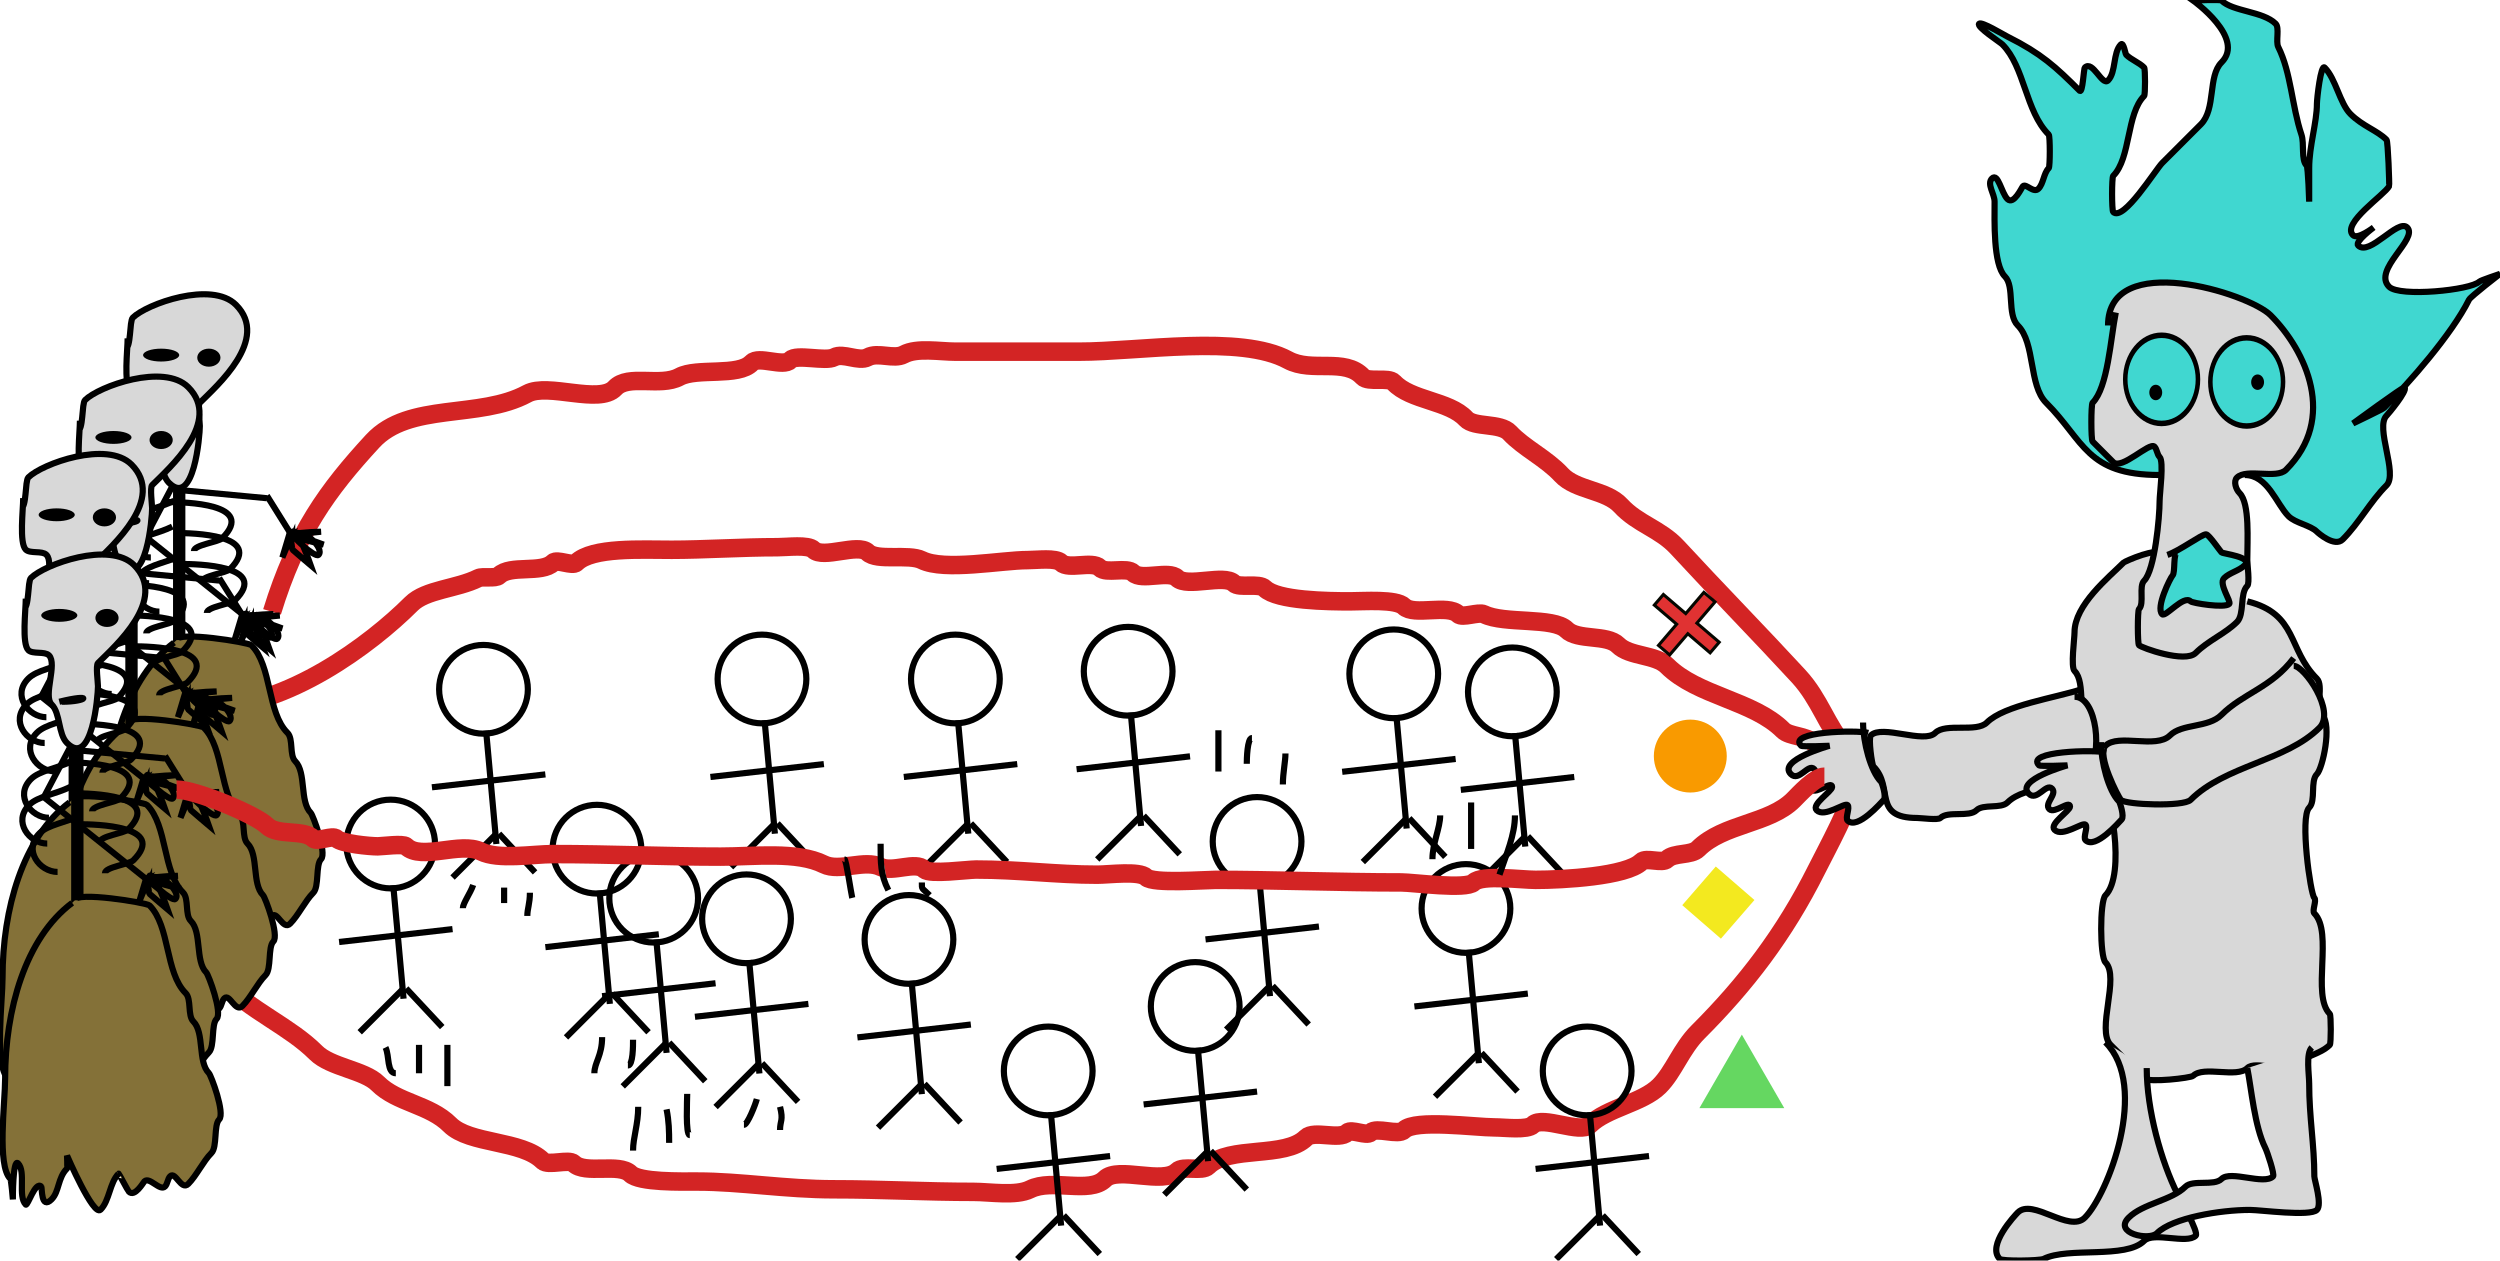 <?xml version="1.0" encoding="utf-8"?>
<svg viewBox="1.046 67.166 404.969 204.194" xmlns="http://www.w3.org/2000/svg" xmlns:bx="https://boxy-svg.com">
  <path d="M 350.877 144.11 C 339.006 144.11 338.668 138.584 332.498 132.414 C 329.644 129.56 330.757 122.737 327.903 119.883 C 326.118 118.098 327.438 113.57 325.815 111.947 C 323.897 110.029 324.144 102.864 324.144 99.833 C 324.144 98.572 322.834 96.965 323.726 96.074 C 324.711 95.089 325.248 98.431 326.232 99.415 C 327.244 100.427 328.547 97.518 328.738 97.327 C 329.235 96.83 330.456 98.533 331.245 97.744 C 332.08 96.909 332.08 95.238 332.916 94.403 C 333.142 94.177 333.142 89.199 332.916 88.972 C 329.133 85.19 329.035 77.991 325.397 74.353 C 325.046 74.001 321.152 71.496 321.637 71.011 C 322.037 70.611 325.507 72.737 326.232 73.099 C 331.71 75.838 334.03 77.973 337.928 81.871 C 338.42 82.363 338.572 78.303 338.764 78.112 C 340.03 76.846 341.569 81.155 342.523 80.201 C 343.846 78.878 343.289 75.675 344.612 74.353 C 345.026 73.938 345.344 75.92 345.447 76.023 C 346.282 76.859 347.535 77.276 348.371 78.112 C 348.562 78.303 348.562 82.516 348.371 82.707 C 345.489 85.589 346.219 92.795 343.358 95.656 C 343.115 95.899 343.115 101.26 343.358 101.504 C 344.989 103.135 350.237 94.625 351.295 93.567 C 353.488 91.374 355.264 89.598 357.561 87.302 C 360.021 84.841 358.669 79.509 360.902 77.277 C 364.835 73.344 356.307 67.251 356.307 67.251 C 356.307 67.251 360.711 67.06 360.902 67.251 C 362.689 69.038 367.649 68.985 369.674 71.011 C 370.333 71.67 369.661 73.908 370.092 74.77 C 372.182 78.951 372.29 84.289 373.851 88.972 C 374.353 90.479 373.761 93.06 374.687 93.985 C 374.941 94.24 375.104 99.833 375.104 99.833 C 375.104 99.833 375.104 94.855 375.104 94.403 C 375.104 90.82 376.358 86.964 376.358 83.96 C 376.358 83.165 376.99 77.491 377.611 78.112 C 379.424 79.925 380.066 83.909 381.788 85.631 C 383.759 87.602 386.116 88.289 387.636 89.808 C 387.871 90.043 388.125 97.184 388.053 97.327 C 387.373 98.687 380.299 103.357 382.206 105.263 C 382.956 106.013 385.547 104.01 385.547 104.01 C 385.547 104.01 382.434 106.327 383.041 106.934 C 384.855 108.748 389.497 102.53 390.977 104.01 C 392.837 105.869 385.309 110.872 388.053 113.617 C 389.753 115.317 401.277 114.178 402.673 112.782 C 402.865 112.591 406.015 111.529 406.015 111.529 C 406.015 111.529 401.248 115.215 401.003 115.706 C 398.176 121.358 391.333 129.135 387.218 133.25 C 387.016 133.452 382.206 135.756 382.206 135.756 C 382.206 135.756 390.403 129.752 390.56 129.908 C 391.098 130.447 387.847 134.292 387.636 134.503 C 385.756 136.383 389.515 143.901 387.636 145.781 C 384.99 148.427 383.18 151.908 380.535 154.553 C 379.23 155.857 376.584 153.526 376.358 153.3 C 375.309 152.252 372.866 151.896 371.763 150.794 C 369.788 148.819 368.415 144.11 364.662 144.11" style="stroke: rgb(0, 0, 0); fill: rgb(64, 215, 208);"/>
  <path d="M 365.079 164.578 C 373.3 166.633 371.565 172.317 376.358 177.109 C 377.471 178.223 376.079 181.844 377.193 182.957 C 378.845 184.609 377.28 191.642 376.358 192.565 C 375.244 193.679 376.218 196.881 375.104 197.995 C 373.578 199.521 375.296 211.971 375.94 212.615 C 376.358 213.033 375.522 214.703 375.94 215.121 C 379.035 218.216 375.438 228.404 378.446 231.412 C 378.655 231.621 378.655 236.216 378.446 236.424 C 376.868 238.002 374.043 238.321 372.598 239.766 C 371.275 241.089 366.402 238.861 365.079 240.184 C 363.409 241.855 357.978 239.766 356.307 241.437 C 355.959 241.785 349.092 242.575 348.371 241.855 C 346.561 240.045 344.751 238.234 342.941 236.424 C 340.574 234.057 344.472 225.425 342.105 223.058 C 341.197 222.149 341.165 213.137 342.105 212.197 C 345.398 208.904 343.07 195.2 340.852 192.982 C 339.877 192.008 340.574 189.362 339.599 188.388 C 339.112 187.9 340.086 185.951 339.599 185.464 C 337.374 183.239 339.005 177.769 337.093 175.856 C 336.457 175.221 337.093 170.589 337.093 169.591 C 337.093 165.148 342.669 160.673 345.029 158.312 C 345.275 158.066 350.877 155.633 350.877 157.059" style="stroke: rgb(0, 0, 0); fill: rgb(216, 216, 216);"/>
  <path d="M 343.776 117.794 C 342.933 122.008 342.497 129.934 340.017 132.414 C 339.756 132.675 339.756 138.419 340.017 138.68 C 341.131 139.794 342.245 140.908 343.358 142.022 C 344.706 143.37 349.237 138.71 350.042 139.515 C 350.459 139.933 350.459 140.769 350.877 141.186 C 351.597 141.907 350.877 147.156 350.877 148.287 C 350.877 150.976 350.091 159.517 348.371 161.236 C 347.466 162.141 348.441 164.926 347.535 165.831 C 347.292 166.075 347.292 171.436 347.535 171.679 C 347.971 172.114 355.014 174.644 356.725 172.932 C 358.712 170.945 361.544 169.785 363.409 167.92 C 364.662 166.667 363.826 163.325 365.079 162.072 C 365.503 161.648 365.079 158.56 365.079 157.895 C 365.079 154.734 365.516 148.724 363.826 147.034 C 363.227 146.435 362.81 145.127 363.409 144.528 C 364.94 142.996 369.813 144.806 371.345 143.275 C 379.684 134.936 374.611 123.985 368.839 118.212 C 365.286 114.66 342.523 107.555 342.523 119.883" style="stroke: rgb(0, 0, 0); fill: rgb(216, 216, 216);"/>
  <circle style="fill: rgb(64, 215, 208); stroke: rgb(0, 0, 0);" cx="349.207" cy="127.819" r="7.98" transform="matrix(0.738, 0, 0, 0.895, 93.484, 14.217)"/>
  <path d="M 352.13 157.059 C 354.084 156.408 357.674 153.718 358.396 153.718 C 358.835 153.718 360.654 156.393 360.902 156.642 C 361.146 156.885 366.024 157.367 364.662 158.73 C 363.757 159.635 362.225 159.914 361.32 160.819 C 360.385 161.754 362.539 164.612 362.155 164.996 C 361.424 165.727 356.168 164.857 355.89 164.578 C 354.792 163.48 351.828 167.2 351.295 166.667 C 350.199 165.571 352.635 160.732 352.966 160.401 C 353.458 159.909 352.999 156.642 353.801 156.642" style="stroke: rgb(0, 0, 0); fill: rgb(64, 215, 208);"/>
  <circle style="fill: rgb(64, 215, 208); stroke: rgb(0, 0, 0);" cx="349.207" cy="127.819" r="7.98" transform="matrix(0.738, 0, 0, 0.895, 107.268, 14.635)"/>
  <ellipse style="" cx="350.251" cy="130.744" rx="1.044" ry="1.253"/>
  <ellipse style="" cx="350.251" cy="130.744" rx="1.044" ry="1.253" transform="matrix(1, 0, 0, 1, 16.499, -1.671)"/>
  <path d="M 338.346 178.78 C 334.016 180.224 325.722 181.379 322.891 184.211 C 321.22 185.881 316.207 184.211 314.536 185.881 C 312.726 187.691 305.904 184.489 304.094 186.299 C 303.666 186.727 304.285 191.085 304.511 191.312 C 307.911 194.712 304.263 199.666 311.612 199.666 C 312.211 199.666 314.991 200.047 315.372 199.666 C 316.555 198.482 320.036 199.596 321.22 198.413 C 322.264 197.368 325.188 198.204 326.232 197.16 C 329.174 194.218 336.317 195.012 339.181 192.147 C 341.741 189.587 340.748 180.033 337.093 180.033" style="stroke: rgb(0, 0, 0); fill: rgb(216, 216, 216);"/>
  <path d="M 372.598 173.768 C 369.022 178.536 364.385 179.474 360.902 182.957 C 358.748 185.112 354.51 184.337 352.548 186.299 C 350.321 188.526 344.138 185.937 342.105 187.97 C 340.645 189.43 344.225 196.355 344.612 196.742 C 345.422 197.552 354.769 197.863 355.89 196.742 C 361.47 191.162 371.37 190.451 376.775 185.046 C 379.443 182.378 374.297 175.021 372.598 175.021" style="stroke: rgb(0, 0, 0); fill: rgb(216, 216, 216);"/>
  <path d="M 342.105 236.007 C 349.29 243.191 342.484 260.691 338.764 264.411 C 336.224 266.95 330.295 261.184 327.903 263.576 C 327.468 264.011 322.824 268.939 324.979 271.094 C 325.387 271.502 331.485 271.392 332.08 271.094 C 336.077 269.096 345.395 271.147 348.371 268.17 C 349.901 266.64 355.304 268.757 356.725 267.335 C 357.265 266.795 354.158 261.365 353.801 260.652 C 351.118 255.285 348.789 246.933 348.789 240.184" style="stroke: rgb(0, 0, 0); fill: rgb(216, 216, 216);"/>
  <path d="M 365.079 240.184 C 365.746 243.518 366.251 249.628 368.003 253.133 C 368.331 253.789 369.534 257.45 369.256 257.728 C 367.794 259.19 362.364 256.683 360.902 258.145 C 359.719 259.329 356.238 258.215 355.054 259.398 C 352.818 261.634 348.172 262.104 345.865 264.411 C 343.341 266.935 349.181 268.196 350.459 266.917 C 352.939 264.438 360.727 263.158 365.497 263.158 C 367.228 263.158 375.256 264.26 376.358 263.158 C 377.242 262.273 375.94 258.293 375.94 257.728 C 375.94 252.56 375.104 248.186 375.104 242.69 C 375.104 241.268 374.544 237.82 375.522 236.842" style="stroke: rgb(0, 0, 0); fill: rgb(216, 216, 216);"/>
  <path d="M 27.987 210.944 C 32.268 216.296 32.427 221.65 36.759 225.982 C 41.79 231.013 48 233.464 52.214 237.678 C 54.609 240.073 60.045 240.496 62.239 242.69 C 65.387 245.838 70.624 246.062 73.935 249.373 C 77.121 252.559 85.582 251.831 88.972 255.221 C 89.818 256.066 93.211 254.866 93.985 255.639 C 95.795 257.449 101.365 255.5 103.175 257.31 C 104.581 258.717 111.381 258.563 114.035 258.563 C 120.976 258.563 128.303 259.816 136.174 259.816 C 143.843 259.816 151.021 260.234 158.73 260.234 C 161.411 260.234 165.636 260.958 167.92 259.816 C 171.507 258.023 177.558 260.621 180.033 258.145 C 182.132 256.047 189.477 259.144 191.729 256.892 C 192.704 255.918 195.767 257.031 196.742 256.057 C 200.153 252.646 209.204 254.873 212.615 251.462 C 213.868 250.209 218.045 251.88 219.298 250.627 C 219.925 250 222.431 251.253 223.058 250.627 C 224.032 249.652 227.513 251.184 228.488 250.209 C 230.25 248.447 240.081 249.791 243.108 249.791 C 244.803 249.791 248.459 250.287 249.373 249.373 C 250.905 247.842 257.031 250.905 258.563 249.373 C 261.271 246.666 267.098 245.851 269.841 243.108 C 272.188 240.761 273.366 237.077 276.107 234.336 C 283.803 226.64 290.054 218.555 295.322 208.02 C 296.947 204.769 301.17 197.093 301.17 194.653 C 301.17 195.097 299.402 193.721 299.081 193.4 C 297.527 191.846 296.559 189.207 294.904 187.552 C 293.681 186.329 290.911 186.484 289.891 185.464 C 285.053 180.625 275.987 179.914 271.094 175.021 C 269.215 173.141 265.038 173.559 263.158 171.679 C 261.348 169.869 256.614 170.983 254.804 169.173 C 252.718 167.087 244.677 168.287 241.437 166.667 C 240.556 166.226 237.929 167.336 237.26 166.667 C 235.605 165.012 230.042 166.968 228.488 165.414 C 227.24 164.165 221.977 164.578 219.716 164.578 C 216.273 164.578 207.932 164.491 205.931 162.49 C 204.993 161.551 201.769 162.504 200.919 161.654 C 199.384 160.119 193.316 162.405 191.729 160.819 C 190.407 159.496 185.951 161.306 184.628 159.983 C 183.584 158.939 180.242 160.192 179.198 159.148 C 178.014 157.964 174.116 159.496 172.932 158.312 C 172.103 157.483 169.064 157.895 167.502 157.895 C 163.35 157.895 154.009 159.711 150.376 157.895 C 148.245 156.829 143.078 158.115 141.604 156.642 C 140.072 155.11 134.364 157.755 132.832 156.224 C 131.96 155.352 128.612 155.806 126.984 155.806 C 121.258 155.806 114.953 156.224 109.858 156.224 C 105.024 156.224 96.946 155.769 94.403 158.312 C 93.776 158.939 91.27 157.686 90.643 158.312 C 88.833 160.123 83.681 158.591 81.871 160.401 C 81.337 160.935 79.201 160.483 78.53 160.819 C 75.059 162.554 70.016 162.649 67.669 164.996 C 61.064 171.601 47.474 181.704 35.088 181.704" style="fill: rgb(216, 216, 216); fill-opacity: 0; stroke: rgb(211, 36, 36); stroke-width: 3px;"/>
  <path d="M 45.113 166.28 C 49.044 153.484 54.127 146.529 61.404 138.635 C 67.318 132.218 78.695 135.147 86.466 130.931 C 89.791 129.127 98.171 132.734 100.668 130.025 C 102.787 127.726 108.023 129.887 111.111 128.212 C 113.931 126.682 120.705 128.227 122.807 125.946 C 123.921 124.738 127.959 126.701 129.073 125.493 C 130.027 124.457 134.78 125.796 136.174 125.04 C 137.622 124.254 140.156 125.825 141.604 125.04 C 143.274 124.134 145.829 125.467 147.452 124.587 C 149.559 123.444 153.328 124.133 155.806 124.133 C 162.49 124.133 169.173 124.133 175.856 124.133 C 185.61 124.133 201.962 121.301 209.691 125.493 C 213.56 127.592 218.894 125.054 221.805 128.212 C 222.687 129.17 225.979 128.209 226.817 129.118 C 229.551 132.084 235.787 132.052 238.513 135.01 C 239.882 136.495 244.067 135.597 245.614 137.276 C 247.851 139.703 251.531 141.43 253.968 144.074 C 256.335 146.642 261.209 146.491 263.576 149.059 C 266.366 152.086 269.96 152.812 272.765 155.857 C 278.978 162.598 286.022 169.786 292.398 176.703 C 295.888 180.491 296.958 184.823 299.916 188.033 C 300.729 188.914 301.28 192.565 302.84 192.565" style="fill: rgb(216, 216, 216); fill-opacity: 0; stroke: rgb(211, 36, 36); stroke-width: 3px;"/>
  <path d="M 303.676 185.881 C 301.752 185.4 290.502 185.657 292.815 187.97 C 293.007 188.161 297.41 187.97 297.41 187.97 C 297.41 187.97 288.917 190.337 291.145 192.565 C 292.45 193.87 293.963 190.788 294.904 191.729 C 295.826 192.652 293.564 194.149 294.486 195.071 C 295.28 195.865 297.828 193.531 297.828 194.653 C 297.828 195.355 294.386 197.477 295.322 198.413 C 296.592 199.683 299.865 197.108 300.334 197.577 C 300.752 197.995 299.916 199.666 300.334 200.084 C 301.919 201.668 305.799 197.125 306.182 196.742 C 306.663 196.261 305.903 193.957 305.764 193.818 C 304.051 192.105 302.84 187.386 302.84 184.211" style="stroke: rgb(0, 0, 0); fill: rgb(216, 216, 216);"/>
  <path d="M 342.213 189.056 C 340.289 188.575 329.039 188.831 331.352 191.144 C 331.544 191.336 335.947 191.144 335.947 191.144 C 335.947 191.144 327.454 193.511 329.682 195.739 C 330.987 197.044 332.5 193.962 333.441 194.904 C 334.363 195.826 332.101 197.323 333.023 198.245 C 333.817 199.039 336.365 196.705 336.365 197.828 C 336.365 198.529 332.923 200.652 333.859 201.587 C 335.129 202.857 338.402 200.282 338.871 200.752 C 339.289 201.169 338.454 202.84 338.871 203.258 C 340.456 204.843 344.336 200.299 344.719 199.916 C 345.2 199.435 344.44 197.131 344.301 196.992 C 342.588 195.279 341.377 190.561 341.377 187.385" style="stroke: rgb(0, 0, 0); fill: rgb(216, 216, 216);"/>
  <g>
    <line style="stroke: rgb(0, 0, 0); stroke-width: 2px; stroke-miterlimit: 9; stroke-linecap: round; fill-opacity: 0;" x1="30.075" y1="145.781" x2="30.075" y2="179.616"/>
    <path d="M 21.721 121.972 C 21.721 123.868 21.056 129.243 22.139 130.326 C 22.835 131.022 24.784 130.465 25.48 131.161 C 26.873 132.554 24.506 137.705 25.898 139.098 C 27.36 140.56 26.942 143.901 28.404 145.363 C 32.471 149.43 33.417 137.688 33.417 136.174 C 33.417 135.575 33.036 132.795 33.417 132.414 C 36.16 129.671 44.83 122.106 39.265 116.541 C 35.322 112.598 24.768 116.418 22.556 118.63 C 21.985 119.202 22.318 123.642 21.303 123.642" style="stroke: rgb(0, 0, 0); fill: rgb(216, 216, 216);"/>
    <ellipse style="" cx="27.151" cy="124.687" rx="2.924" ry="1.044"/>
    <ellipse style="" cx="34.879" cy="125.104" rx="1.88" ry="1.462"/>
    <path d="M 27.151 138.68 C 32.743 137.282 31.783 138.68 27.569 138.68" style="stroke: rgb(0, 0, 0); fill: rgb(216, 216, 216);"/>
    <path d="M 29.24 148.287 C 26.816 149.499 23.96 149.807 22.556 151.211 C 19.849 153.919 22.57 157.477 25.48 157.477" style="stroke: rgb(0, 0, 0); fill: rgb(216, 216, 216); fill-opacity: 0;"/>
    <path d="M 28.28 148.496 C 30.88 148.496 42.675 148.722 37.052 154.344 C 36.389 155.008 32.457 155.405 32.457 156.433" style="stroke: rgb(0, 0, 0); fill: rgb(216, 216, 216); fill-opacity: 0;"/>
    <path d="M 29.534 153.509 C 32.134 153.509 43.928 153.735 38.306 159.357 C 37.642 160.021 33.711 160.418 33.711 161.446" style="stroke: rgb(0, 0, 0); fill: rgb(216, 216, 216); fill-opacity: 0;"/>
    <path d="M 28.961 152.464 C 26.538 153.676 23.682 153.984 22.278 155.388 C 19.571 158.095 22.292 161.654 25.202 161.654" style="stroke: rgb(0, 0, 0); fill: rgb(216, 216, 216); fill-opacity: 0;"/>
    <path d="M 30.369 158.521 C 32.969 158.521 44.763 158.747 39.141 164.369 C 38.477 165.033 34.546 165.43 34.546 166.458" style="stroke: rgb(0, 0, 0); fill: rgb(216, 216, 216); fill-opacity: 0;"/>
    <path d="M 30.632 157.059 C 28.209 158.271 25.353 158.579 23.949 159.983 C 21.242 162.69 23.963 166.249 26.873 166.249" style="stroke: rgb(0, 0, 0); fill: rgb(216, 216, 216); fill-opacity: 0;"/>
    <path d="M 29.24 171.261 C 21.631 176.968 18.379 188.615 18.379 199.666 C 18.379 203.604 17.024 213.766 19.215 215.957 C 19.371 216.113 19.632 219.298 19.632 219.298 C 19.632 219.298 19.603 212.586 20.468 213.45 C 21.791 214.773 20.398 218.811 21.721 220.134 C 22.023 220.435 23.279 216.261 24.227 217.21 C 24.383 217.366 24.156 221.041 25.898 219.298 C 27.173 218.023 26.876 215.814 28.404 214.286 C 28.489 214.201 28.404 212.197 28.404 212.197 C 28.404 212.197 32.675 222.129 33.835 220.969 C 35.297 219.507 35.297 216.583 36.759 215.121 C 36.8 215.079 38.238 217.854 38.429 218.045 C 39.376 218.991 40.762 216.548 40.936 216.374 C 41.748 215.562 43.465 218.022 44.277 217.21 C 44.695 216.792 44.695 215.957 45.113 215.539 C 45.969 214.683 46.901 217.928 48.037 216.792 C 49.382 215.446 50.465 213.11 51.796 211.779 C 52.77 210.806 52.152 207.246 53.049 206.349 C 54.036 205.363 51.742 199.194 51.378 198.83 C 49.568 197.02 50.682 192.286 48.872 190.476 C 47.898 189.502 48.594 186.856 47.619 185.881 C 44.277 182.54 45.113 175.021 41.771 171.679 C 41.306 171.214 29.657 169.348 29.657 170.844" style="stroke: rgb(0, 0, 0); fill: rgb(132, 113, 56);"/>
    <line style="stroke: rgb(0, 0, 0);" x1="30.911" y1="146.617" x2="44.277" y2="147.87"/>
    <line style="stroke: rgb(0, 0, 0); fill-opacity: 0;" x1="44.277" y1="147.452" x2="48.454" y2="154.135"/>
    <path d="M 48.454 153.718 C 49.946 153.345 53.049 153.3 53.049 153.3 C 53.049 153.3 48.872 153.718 48.872 153.718 C 48.872 153.718 53.467 155.388 53.467 155.388 C 53.467 155.388 48.315 154.275 48.872 153.718 C 49.997 152.593 53.718 155.973 52.632 157.059 C 52.13 157.561 47.874 153.88 48.454 153.3 C 49.21 152.544 51.378 158.73 51.378 158.73 C 51.378 158.73 48.681 156.45 48.454 156.224 C 48.316 156.085 48.037 153.3 48.037 153.3 C 48.037 153.3 46.784 157.477 46.784 157.477 C 46.784 157.477 48.858 152.464 48.872 152.464" style="stroke: rgb(0, 0, 0); fill: rgb(216, 216, 216); fill-opacity: 0;"/>
    <line style="stroke: rgb(0, 0, 0);" x1="28.822" y1="146.199" x2="24.645" y2="154.135"/>
    <line style="stroke: rgb(0, 0, 0);" x1="24.645" y1="154.135" x2="43.442" y2="169.173"/>
    <path d="M 41.771 167.293 C 43.263 166.92 46.366 166.876 46.366 166.876 C 46.366 166.876 42.189 167.293 42.189 167.293 C 42.189 167.293 46.784 168.964 46.784 168.964 C 46.784 168.964 41.632 167.85 42.189 167.293 C 43.313 166.169 47.034 169.549 45.948 170.635 C 45.447 171.136 41.191 167.456 41.771 166.876 C 42.527 166.12 44.695 172.306 44.695 172.306 C 44.695 172.306 41.997 170.026 41.771 169.8 C 41.632 169.661 41.353 166.876 41.353 166.876 C 41.353 166.876 40.1 171.053 40.1 171.053 C 40.1 171.053 42.174 166.04 42.189 166.04" style="stroke: rgb(0, 0, 0); fill: rgb(216, 216, 216); fill-opacity: 0;"/>
  </g>
  <g transform="matrix(1, 0, 0, 1, -7.729, 13.339)">
    <line style="stroke: rgb(0, 0, 0); stroke-width: 2px; stroke-miterlimit: 9; stroke-linecap: round; fill-opacity: 0;" x1="30.075" y1="145.781" x2="30.075" y2="179.616"/>
    <path d="M 21.721 121.972 C 21.721 123.868 21.056 129.243 22.139 130.326 C 22.835 131.022 24.784 130.465 25.48 131.161 C 26.873 132.554 24.506 137.705 25.898 139.098 C 27.36 140.56 26.942 143.901 28.404 145.363 C 32.471 149.43 33.417 137.688 33.417 136.174 C 33.417 135.575 33.036 132.795 33.417 132.414 C 36.16 129.671 44.83 122.106 39.265 116.541 C 35.322 112.598 24.768 116.418 22.556 118.63 C 21.985 119.202 22.318 123.642 21.303 123.642" style="stroke: rgb(0, 0, 0); fill: rgb(216, 216, 216);"/>
    <ellipse style="" cx="27.151" cy="124.687" rx="2.924" ry="1.044"/>
    <ellipse style="" cx="34.879" cy="125.104" rx="1.88" ry="1.462"/>
    <path d="M 27.151 138.68 C 32.743 137.282 31.783 138.68 27.569 138.68" style="stroke: rgb(0, 0, 0); fill: rgb(216, 216, 216);"/>
    <path d="M 29.24 148.287 C 26.816 149.499 23.96 149.807 22.556 151.211 C 19.849 153.919 22.57 157.477 25.48 157.477" style="stroke: rgb(0, 0, 0); fill: rgb(216, 216, 216); fill-opacity: 0;"/>
    <path d="M 28.28 148.496 C 30.88 148.496 42.675 148.722 37.052 154.344 C 36.389 155.008 32.457 155.405 32.457 156.433" style="stroke: rgb(0, 0, 0); fill: rgb(216, 216, 216); fill-opacity: 0;"/>
    <path d="M 29.534 153.509 C 32.134 153.509 43.928 153.735 38.306 159.357 C 37.642 160.021 33.711 160.418 33.711 161.446" style="stroke: rgb(0, 0, 0); fill: rgb(216, 216, 216); fill-opacity: 0;"/>
    <path d="M 28.961 152.464 C 26.538 153.676 23.682 153.984 22.278 155.388 C 19.571 158.095 22.292 161.654 25.202 161.654" style="stroke: rgb(0, 0, 0); fill: rgb(216, 216, 216); fill-opacity: 0;"/>
    <path d="M 30.369 158.521 C 32.969 158.521 44.763 158.747 39.141 164.369 C 38.477 165.033 34.546 165.43 34.546 166.458" style="stroke: rgb(0, 0, 0); fill: rgb(216, 216, 216); fill-opacity: 0;"/>
    <path d="M 30.632 157.059 C 28.209 158.271 25.353 158.579 23.949 159.983 C 21.242 162.69 23.963 166.249 26.873 166.249" style="stroke: rgb(0, 0, 0); fill: rgb(216, 216, 216); fill-opacity: 0;"/>
    <path d="M 29.24 171.261 C 21.631 176.968 18.379 188.615 18.379 199.666 C 18.379 203.604 17.024 213.766 19.215 215.957 C 19.371 216.113 19.632 219.298 19.632 219.298 C 19.632 219.298 19.603 212.586 20.468 213.45 C 21.791 214.773 20.398 218.811 21.721 220.134 C 22.023 220.435 23.279 216.261 24.227 217.21 C 24.383 217.366 24.156 221.041 25.898 219.298 C 27.173 218.023 26.876 215.814 28.404 214.286 C 28.489 214.201 28.404 212.197 28.404 212.197 C 28.404 212.197 32.675 222.129 33.835 220.969 C 35.297 219.507 35.297 216.583 36.759 215.121 C 36.8 215.079 38.238 217.854 38.429 218.045 C 39.376 218.991 40.762 216.548 40.936 216.374 C 41.748 215.562 43.465 218.022 44.277 217.21 C 44.695 216.792 44.695 215.957 45.113 215.539 C 45.969 214.683 46.901 217.928 48.037 216.792 C 49.382 215.446 50.465 213.11 51.796 211.779 C 52.77 210.806 52.152 207.246 53.049 206.349 C 54.036 205.363 51.742 199.194 51.378 198.83 C 49.568 197.02 50.682 192.286 48.872 190.476 C 47.898 189.502 48.594 186.856 47.619 185.881 C 44.277 182.54 45.113 175.021 41.771 171.679 C 41.306 171.214 29.657 169.348 29.657 170.844" style="stroke: rgb(0, 0, 0); fill: rgb(132, 113, 56);"/>
    <line style="stroke: rgb(0, 0, 0);" x1="30.911" y1="146.617" x2="44.277" y2="147.87"/>
    <line style="stroke: rgb(0, 0, 0); fill-opacity: 0;" x1="44.277" y1="147.452" x2="48.454" y2="154.135"/>
    <path d="M 48.454 153.718 C 49.946 153.345 53.049 153.3 53.049 153.3 C 53.049 153.3 48.872 153.718 48.872 153.718 C 48.872 153.718 53.467 155.388 53.467 155.388 C 53.467 155.388 48.315 154.275 48.872 153.718 C 49.997 152.593 53.718 155.973 52.632 157.059 C 52.13 157.561 47.874 153.88 48.454 153.3 C 49.21 152.544 51.378 158.73 51.378 158.73 C 51.378 158.73 48.681 156.45 48.454 156.224 C 48.316 156.085 48.037 153.3 48.037 153.3 C 48.037 153.3 46.784 157.477 46.784 157.477 C 46.784 157.477 48.858 152.464 48.872 152.464" style="stroke: rgb(0, 0, 0); fill: rgb(216, 216, 216); fill-opacity: 0;"/>
    <line style="stroke: rgb(0, 0, 0);" x1="28.822" y1="146.199" x2="24.645" y2="154.135"/>
    <line style="stroke: rgb(0, 0, 0);" x1="24.645" y1="154.135" x2="43.442" y2="169.173"/>
    <path d="M 41.771 167.293 C 43.263 166.92 46.366 166.876 46.366 166.876 C 46.366 166.876 42.189 167.293 42.189 167.293 C 42.189 167.293 46.784 168.964 46.784 168.964 C 46.784 168.964 41.632 167.85 42.189 167.293 C 43.313 166.169 47.034 169.549 45.948 170.635 C 45.447 171.136 41.191 167.456 41.771 166.876 C 42.527 166.12 44.695 172.306 44.695 172.306 C 44.695 172.306 41.997 170.026 41.771 169.8 C 41.632 169.661 41.353 166.876 41.353 166.876 C 41.353 166.876 40.1 171.053 40.1 171.053 C 40.1 171.053 42.174 166.04 42.189 166.04" style="stroke: rgb(0, 0, 0); fill: rgb(216, 216, 216); fill-opacity: 0;"/>
  </g>
  <g transform="matrix(1, 0, 0, 1, -16.919, 25.87)">
    <line style="stroke: rgb(0, 0, 0); stroke-width: 2px; stroke-miterlimit: 9; stroke-linecap: round; fill-opacity: 0;" x1="30.075" y1="145.781" x2="30.075" y2="179.616"/>
    <path d="M 21.721 121.972 C 21.721 123.868 21.056 129.243 22.139 130.326 C 22.835 131.022 24.784 130.465 25.48 131.161 C 26.873 132.554 24.506 137.705 25.898 139.098 C 27.36 140.56 26.942 143.901 28.404 145.363 C 32.471 149.43 33.417 137.688 33.417 136.174 C 33.417 135.575 33.036 132.795 33.417 132.414 C 36.16 129.671 44.83 122.106 39.265 116.541 C 35.322 112.598 24.768 116.418 22.556 118.63 C 21.985 119.202 22.318 123.642 21.303 123.642" style="stroke: rgb(0, 0, 0); fill: rgb(216, 216, 216);"/>
    <ellipse style="" cx="27.151" cy="124.687" rx="2.924" ry="1.044"/>
    <ellipse style="" cx="34.879" cy="125.104" rx="1.88" ry="1.462"/>
    <path d="M 27.151 138.68 C 32.743 137.282 31.783 138.68 27.569 138.68" style="stroke: rgb(0, 0, 0); fill: rgb(216, 216, 216);"/>
    <path d="M 29.24 148.287 C 26.816 149.499 23.96 149.807 22.556 151.211 C 19.849 153.919 22.57 157.477 25.48 157.477" style="stroke: rgb(0, 0, 0); fill: rgb(216, 216, 216); fill-opacity: 0;"/>
    <path d="M 28.28 148.496 C 30.88 148.496 42.675 148.722 37.052 154.344 C 36.389 155.008 32.457 155.405 32.457 156.433" style="stroke: rgb(0, 0, 0); fill: rgb(216, 216, 216); fill-opacity: 0;"/>
    <path d="M 29.534 153.509 C 32.134 153.509 43.928 153.735 38.306 159.357 C 37.642 160.021 33.711 160.418 33.711 161.446" style="stroke: rgb(0, 0, 0); fill: rgb(216, 216, 216); fill-opacity: 0;"/>
    <path d="M 28.961 152.464 C 26.538 153.676 23.682 153.984 22.278 155.388 C 19.571 158.095 22.292 161.654 25.202 161.654" style="stroke: rgb(0, 0, 0); fill: rgb(216, 216, 216); fill-opacity: 0;"/>
    <path d="M 30.369 158.521 C 32.969 158.521 44.763 158.747 39.141 164.369 C 38.477 165.033 34.546 165.43 34.546 166.458" style="stroke: rgb(0, 0, 0); fill: rgb(216, 216, 216); fill-opacity: 0;"/>
    <path d="M 30.632 157.059 C 28.209 158.271 25.353 158.579 23.949 159.983 C 21.242 162.69 23.963 166.249 26.873 166.249" style="stroke: rgb(0, 0, 0); fill: rgb(216, 216, 216); fill-opacity: 0;"/>
    <path d="M 29.24 171.261 C 21.631 176.968 18.379 188.615 18.379 199.666 C 18.379 203.604 17.024 213.766 19.215 215.957 C 19.371 216.113 19.632 219.298 19.632 219.298 C 19.632 219.298 19.603 212.586 20.468 213.45 C 21.791 214.773 20.398 218.811 21.721 220.134 C 22.023 220.435 23.279 216.261 24.227 217.21 C 24.383 217.366 24.156 221.041 25.898 219.298 C 27.173 218.023 26.876 215.814 28.404 214.286 C 28.489 214.201 28.404 212.197 28.404 212.197 C 28.404 212.197 32.675 222.129 33.835 220.969 C 35.297 219.507 35.297 216.583 36.759 215.121 C 36.8 215.079 38.238 217.854 38.429 218.045 C 39.376 218.991 40.762 216.548 40.936 216.374 C 41.748 215.562 43.465 218.022 44.277 217.21 C 44.695 216.792 44.695 215.957 45.113 215.539 C 45.969 214.683 46.901 217.928 48.037 216.792 C 49.382 215.446 50.465 213.11 51.796 211.779 C 52.77 210.806 52.152 207.246 53.049 206.349 C 54.036 205.363 51.742 199.194 51.378 198.83 C 49.568 197.02 50.682 192.286 48.872 190.476 C 47.898 189.502 48.594 186.856 47.619 185.881 C 44.277 182.54 45.113 175.021 41.771 171.679 C 41.306 171.214 29.657 169.348 29.657 170.844" style="stroke: rgb(0, 0, 0); fill: rgb(132, 113, 56);"/>
    <line style="stroke: rgb(0, 0, 0);" x1="30.911" y1="146.617" x2="44.277" y2="147.87"/>
    <line style="stroke: rgb(0, 0, 0); fill-opacity: 0;" x1="44.277" y1="147.452" x2="48.454" y2="154.135"/>
    <path d="M 48.454 153.718 C 49.946 153.345 53.049 153.3 53.049 153.3 C 53.049 153.3 48.872 153.718 48.872 153.718 C 48.872 153.718 53.467 155.388 53.467 155.388 C 53.467 155.388 48.315 154.275 48.872 153.718 C 49.997 152.593 53.718 155.973 52.632 157.059 C 52.13 157.561 47.874 153.88 48.454 153.3 C 49.21 152.544 51.378 158.73 51.378 158.73 C 51.378 158.73 48.681 156.45 48.454 156.224 C 48.316 156.085 48.037 153.3 48.037 153.3 C 48.037 153.3 46.784 157.477 46.784 157.477 C 46.784 157.477 48.858 152.464 48.872 152.464" style="stroke: rgb(0, 0, 0); fill: rgb(216, 216, 216); fill-opacity: 0;"/>
    <line style="stroke: rgb(0, 0, 0);" x1="28.822" y1="146.199" x2="24.645" y2="154.135"/>
    <line style="stroke: rgb(0, 0, 0);" x1="24.645" y1="154.135" x2="43.442" y2="169.173"/>
    <path d="M 41.771 167.293 C 43.263 166.92 46.366 166.876 46.366 166.876 C 46.366 166.876 42.189 167.293 42.189 167.293 C 42.189 167.293 46.784 168.964 46.784 168.964 C 46.784 168.964 41.632 167.85 42.189 167.293 C 43.313 166.169 47.034 169.549 45.948 170.635 C 45.447 171.136 41.191 167.456 41.771 166.876 C 42.527 166.12 44.695 172.306 44.695 172.306 C 44.695 172.306 41.997 170.026 41.771 169.8 C 41.632 169.661 41.353 166.876 41.353 166.876 C 41.353 166.876 40.1 171.053 40.1 171.053 C 40.1 171.053 42.174 166.04 42.189 166.04" style="stroke: rgb(0, 0, 0); fill: rgb(216, 216, 216); fill-opacity: 0;"/>
  </g>
  <g transform="matrix(1, 0, 0, 1, -16.501, 42.161)">
    <line style="stroke: rgb(0, 0, 0); stroke-width: 2px; stroke-miterlimit: 9; stroke-linecap: round; fill-opacity: 0;" x1="30.075" y1="145.781" x2="30.075" y2="179.616"/>
    <path d="M 21.721 121.972 C 21.721 123.868 21.056 129.243 22.139 130.326 C 22.835 131.022 24.784 130.465 25.48 131.161 C 26.873 132.554 24.506 137.705 25.898 139.098 C 27.36 140.56 26.942 143.901 28.404 145.363 C 32.471 149.43 33.417 137.688 33.417 136.174 C 33.417 135.575 33.036 132.795 33.417 132.414 C 36.16 129.671 44.83 122.106 39.265 116.541 C 35.322 112.598 24.768 116.418 22.556 118.63 C 21.985 119.202 22.318 123.642 21.303 123.642" style="stroke: rgb(0, 0, 0); fill: rgb(216, 216, 216);"/>
    <ellipse style="" cx="27.151" cy="124.687" rx="2.924" ry="1.044"/>
    <ellipse style="" cx="34.879" cy="125.104" rx="1.88" ry="1.462"/>
    <path d="M 27.151 138.68 C 32.743 137.282 31.783 138.68 27.569 138.68" style="stroke: rgb(0, 0, 0); fill: rgb(216, 216, 216);"/>
    <path d="M 29.24 148.287 C 26.816 149.499 23.96 149.807 22.556 151.211 C 19.849 153.919 22.57 157.477 25.48 157.477" style="stroke: rgb(0, 0, 0); fill: rgb(216, 216, 216); fill-opacity: 0;"/>
    <path d="M 28.28 148.496 C 30.88 148.496 42.675 148.722 37.052 154.344 C 36.389 155.008 32.457 155.405 32.457 156.433" style="stroke: rgb(0, 0, 0); fill: rgb(216, 216, 216); fill-opacity: 0;"/>
    <path d="M 29.534 153.509 C 32.134 153.509 43.928 153.735 38.306 159.357 C 37.642 160.021 33.711 160.418 33.711 161.446" style="stroke: rgb(0, 0, 0); fill: rgb(216, 216, 216); fill-opacity: 0;"/>
    <path d="M 28.961 152.464 C 26.538 153.676 23.682 153.984 22.278 155.388 C 19.571 158.095 22.292 161.654 25.202 161.654" style="stroke: rgb(0, 0, 0); fill: rgb(216, 216, 216); fill-opacity: 0;"/>
    <path d="M 30.369 158.521 C 32.969 158.521 44.763 158.747 39.141 164.369 C 38.477 165.033 34.546 165.43 34.546 166.458" style="stroke: rgb(0, 0, 0); fill: rgb(216, 216, 216); fill-opacity: 0;"/>
    <path d="M 30.632 157.059 C 28.209 158.271 25.353 158.579 23.949 159.983 C 21.242 162.69 23.963 166.249 26.873 166.249" style="stroke: rgb(0, 0, 0); fill: rgb(216, 216, 216); fill-opacity: 0;"/>
    <path d="M 29.24 171.261 C 21.631 176.968 18.379 188.615 18.379 199.666 C 18.379 203.604 17.024 213.766 19.215 215.957 C 19.371 216.113 19.632 219.298 19.632 219.298 C 19.632 219.298 19.603 212.586 20.468 213.45 C 21.791 214.773 20.398 218.811 21.721 220.134 C 22.023 220.435 23.279 216.261 24.227 217.21 C 24.383 217.366 24.156 221.041 25.898 219.298 C 27.173 218.023 26.876 215.814 28.404 214.286 C 28.489 214.201 28.404 212.197 28.404 212.197 C 28.404 212.197 32.675 222.129 33.835 220.969 C 35.297 219.507 35.297 216.583 36.759 215.121 C 36.8 215.079 38.238 217.854 38.429 218.045 C 39.376 218.991 40.762 216.548 40.936 216.374 C 41.748 215.562 43.465 218.022 44.277 217.21 C 44.695 216.792 44.695 215.957 45.113 215.539 C 45.969 214.683 46.901 217.928 48.037 216.792 C 49.382 215.446 50.465 213.11 51.796 211.779 C 52.77 210.806 52.152 207.246 53.049 206.349 C 54.036 205.363 51.742 199.194 51.378 198.83 C 49.568 197.02 50.682 192.286 48.872 190.476 C 47.898 189.502 48.594 186.856 47.619 185.881 C 44.277 182.54 45.113 175.021 41.771 171.679 C 41.306 171.214 29.657 169.348 29.657 170.844" style="stroke: rgb(0, 0, 0); fill: rgb(132, 113, 56);"/>
    <line style="stroke: rgb(0, 0, 0);" x1="30.911" y1="146.617" x2="44.277" y2="147.87"/>
    <line style="stroke: rgb(0, 0, 0); fill-opacity: 0;" x1="44.277" y1="147.452" x2="48.454" y2="154.135"/>
    <path d="M 48.454 153.718 C 49.946 153.345 53.049 153.3 53.049 153.3 C 53.049 153.3 48.872 153.718 48.872 153.718 C 48.872 153.718 53.467 155.388 53.467 155.388 C 53.467 155.388 48.315 154.275 48.872 153.718 C 49.997 152.593 53.718 155.973 52.632 157.059 C 52.13 157.561 47.874 153.88 48.454 153.3 C 49.21 152.544 51.378 158.73 51.378 158.73 C 51.378 158.73 48.681 156.45 48.454 156.224 C 48.316 156.085 48.037 153.3 48.037 153.3 C 48.037 153.3 46.784 157.477 46.784 157.477 C 46.784 157.477 48.858 152.464 48.872 152.464" style="stroke: rgb(0, 0, 0); fill: rgb(216, 216, 216); fill-opacity: 0;"/>
    <line style="stroke: rgb(0, 0, 0);" x1="28.822" y1="146.199" x2="24.645" y2="154.135"/>
    <line style="stroke: rgb(0, 0, 0);" x1="24.645" y1="154.135" x2="43.442" y2="169.173"/>
    <path d="M 41.771 167.293 C 43.263 166.92 46.366 166.876 46.366 166.876 C 46.366 166.876 42.189 167.293 42.189 167.293 C 42.189 167.293 46.784 168.964 46.784 168.964 C 46.784 168.964 41.632 167.85 42.189 167.293 C 43.313 166.169 47.034 169.549 45.948 170.635 C 45.447 171.136 41.191 167.456 41.771 166.876 C 42.527 166.12 44.695 172.306 44.695 172.306 C 44.695 172.306 41.997 170.026 41.771 169.8 C 41.632 169.661 41.353 166.876 41.353 166.876 C 41.353 166.876 40.1 171.053 40.1 171.053 C 40.1 171.053 42.174 166.04 42.189 166.04" style="stroke: rgb(0, 0, 0); fill: rgb(216, 216, 216); fill-opacity: 0;"/>
  </g>
  <g transform="matrix(1, 0, 0, 1, 49.708, -122.764)">
    <line style="stroke: rgb(0, 0, 0);" x1="66.416" y1="315.789" x2="84.795" y2="313.701"/>
    <line style="stroke: rgb(0, 0, 0);" x1="75.188" y1="306.6" x2="76.859" y2="324.979"/>
    <line style="stroke: rgb(0, 0, 0);" x1="76.859" y1="323.308" x2="69.758" y2="330.409"/>
    <line style="stroke: rgb(0, 0, 0);" x1="77.277" y1="323.308" x2="83.124" y2="329.574"/>
    <circle style="stroke: rgb(0, 0, 0); fill-opacity: 0; fill: rgb(255, 255, 255);" cx="74.77" cy="299.917" r="7.187"/>
  </g>
  <g transform="matrix(1, 0, 0, 1, 73.517, -80.575)">
    <line style="stroke: rgb(0, 0, 0);" x1="66.416" y1="315.789" x2="84.795" y2="313.701"/>
    <line style="stroke: rgb(0, 0, 0);" x1="75.188" y1="306.6" x2="76.859" y2="324.979"/>
    <line style="stroke: rgb(0, 0, 0);" x1="76.859" y1="323.308" x2="69.758" y2="330.409"/>
    <line style="stroke: rgb(0, 0, 0);" x1="77.277" y1="323.308" x2="83.124" y2="329.574"/>
    <circle style="stroke: rgb(0, 0, 0); fill-opacity: 0; fill: rgb(255, 255, 255);" cx="74.77" cy="299.917" r="7.187"/>
  </g>
  <g transform="matrix(1, 0, 0, 1, 81.036, -122.764)">
    <line style="stroke: rgb(0, 0, 0);" x1="66.416" y1="315.789" x2="84.795" y2="313.701"/>
    <line style="stroke: rgb(0, 0, 0);" x1="75.188" y1="306.6" x2="76.859" y2="324.979"/>
    <line style="stroke: rgb(0, 0, 0);" x1="76.859" y1="323.308" x2="69.758" y2="330.409"/>
    <line style="stroke: rgb(0, 0, 0);" x1="77.277" y1="323.308" x2="83.124" y2="329.574"/>
    <circle style="stroke: rgb(0, 0, 0); fill-opacity: 0; fill: rgb(255, 255, 255);" cx="74.77" cy="299.917" r="7.187"/>
  </g>
  <g transform="matrix(1, 0, 0, 1, 171.262, -120.676)">
    <line style="stroke: rgb(0, 0, 0);" x1="66.416" y1="315.789" x2="84.795" y2="313.701"/>
    <line style="stroke: rgb(0, 0, 0);" x1="75.188" y1="306.6" x2="76.859" y2="324.979"/>
    <line style="stroke: rgb(0, 0, 0);" x1="76.859" y1="323.308" x2="69.758" y2="330.409"/>
    <line style="stroke: rgb(0, 0, 0);" x1="77.277" y1="323.308" x2="83.124" y2="329.574"/>
    <circle style="stroke: rgb(0, 0, 0); fill-opacity: 0; fill: rgb(255, 255, 255);" cx="74.77" cy="299.917" r="7.187"/>
  </g>
  <g transform="matrix(1, 0, 0, 1, -10.443, -96.031)">
    <line style="stroke: rgb(0, 0, 0);" x1="66.416" y1="315.789" x2="84.795" y2="313.701"/>
    <line style="stroke: rgb(0, 0, 0);" x1="75.188" y1="306.6" x2="76.859" y2="324.979"/>
    <line style="stroke: rgb(0, 0, 0);" x1="76.859" y1="323.308" x2="69.758" y2="330.409"/>
    <line style="stroke: rgb(0, 0, 0);" x1="77.277" y1="323.308" x2="83.124" y2="329.574"/>
    <circle style="stroke: rgb(0, 0, 0); fill-opacity: 0; fill: rgb(255, 255, 255);" cx="74.77" cy="299.917" r="7.187"/>
  </g>
  <g transform="matrix(1, 0, 0, 1, 4.595, -121.093)">
    <line style="stroke: rgb(0, 0, 0);" x1="66.416" y1="315.789" x2="84.795" y2="313.701"/>
    <line style="stroke: rgb(0, 0, 0);" x1="75.188" y1="306.6" x2="76.859" y2="324.979"/>
    <line style="stroke: rgb(0, 0, 0);" x1="76.859" y1="323.308" x2="69.758" y2="330.409"/>
    <line style="stroke: rgb(0, 0, 0);" x1="77.277" y1="323.308" x2="83.124" y2="329.574"/>
    <circle style="stroke: rgb(0, 0, 0); fill-opacity: 0; fill: rgb(255, 255, 255);" cx="74.77" cy="299.917" r="7.187"/>
  </g>
  <g transform="matrix(1, 0, 0, 1, 32.164, -87.259)">
    <line style="stroke: rgb(0, 0, 0);" x1="66.416" y1="315.789" x2="84.795" y2="313.701"/>
    <line style="stroke: rgb(0, 0, 0);" x1="75.188" y1="306.6" x2="76.859" y2="324.979"/>
    <line style="stroke: rgb(0, 0, 0);" x1="76.859" y1="323.308" x2="69.758" y2="330.409"/>
    <line style="stroke: rgb(0, 0, 0);" x1="77.277" y1="323.308" x2="83.124" y2="329.574"/>
    <circle style="stroke: rgb(0, 0, 0); fill-opacity: 0; fill: rgb(255, 255, 255);" cx="74.77" cy="299.917" r="7.187"/>
  </g>
  <g transform="matrix(1, 0, 0, 1, 22.974, -95.195)">
    <line style="stroke: rgb(0, 0, 0);" x1="66.416" y1="315.789" x2="84.795" y2="313.701"/>
    <line style="stroke: rgb(0, 0, 0);" x1="75.188" y1="306.6" x2="76.859" y2="324.979"/>
    <line style="stroke: rgb(0, 0, 0);" x1="76.859" y1="323.308" x2="69.758" y2="330.409"/>
    <line style="stroke: rgb(0, 0, 0);" x1="77.277" y1="323.308" x2="83.124" y2="329.574"/>
    <circle style="stroke: rgb(0, 0, 0); fill-opacity: 0; fill: rgb(255, 255, 255);" cx="74.77" cy="299.917" r="7.187"/>
  </g>
  <g transform="matrix(1, 0, 0, 1, 129.908, -96.448)">
    <line style="stroke: rgb(0, 0, 0);" x1="66.416" y1="315.789" x2="84.795" y2="313.701"/>
    <line style="stroke: rgb(0, 0, 0);" x1="75.188" y1="306.6" x2="76.859" y2="324.979"/>
    <line style="stroke: rgb(0, 0, 0);" x1="76.859" y1="323.308" x2="69.758" y2="330.409"/>
    <line style="stroke: rgb(0, 0, 0);" x1="77.277" y1="323.308" x2="83.124" y2="329.574"/>
    <circle style="stroke: rgb(0, 0, 0); fill-opacity: 0; fill: rgb(255, 255, 255);" cx="74.77" cy="299.917" r="7.187"/>
  </g>
  <g transform="matrix(1, 0, 0, 1, 163.743, -85.588)">
    <line style="stroke: rgb(0, 0, 0);" x1="66.416" y1="315.789" x2="84.795" y2="313.701"/>
    <line style="stroke: rgb(0, 0, 0);" x1="75.188" y1="306.6" x2="76.859" y2="324.979"/>
    <line style="stroke: rgb(0, 0, 0);" x1="76.859" y1="323.308" x2="69.758" y2="330.409"/>
    <line style="stroke: rgb(0, 0, 0);" x1="77.277" y1="323.308" x2="83.124" y2="329.574"/>
    <circle style="stroke: rgb(0, 0, 0); fill-opacity: 0; fill: rgb(255, 255, 255);" cx="74.77" cy="299.917" r="7.187"/>
  </g>
  <path d="M 29.657 195.071 C 32.724 195.071 42.515 199.156 44.277 200.919 C 45.984 202.626 50.248 201.459 51.796 203.008 C 52.423 203.634 54.929 202.381 55.556 203.008 C 56.378 203.83 60.927 204.261 62.239 204.261 C 62.971 204.261 66.368 203.795 66.834 204.261 C 69.221 206.648 75.663 203.454 78.947 205.096 C 81.764 206.504 87.355 205.514 90.643 205.514 C 99.96 205.514 108.957 205.931 117.794 205.931 C 123.147 205.931 130.187 205.027 134.503 207.185 C 137.018 208.442 141.13 206.321 143.693 207.602 C 145.645 208.579 149.382 206.608 150.794 208.02 C 151.641 208.868 157.816 208.02 159.148 208.02 C 166.117 208.02 172.038 208.855 178.78 208.855 C 180.742 208.855 185.633 208.19 186.717 209.273 C 187.799 210.355 196.258 209.691 197.995 209.691 C 207.296 209.691 218.104 210.109 228.07 210.109 C 229.935 210.109 238.58 211.295 239.766 210.109 C 241.062 208.813 247.497 209.691 249.791 209.691 C 254.206 209.691 264.567 209.117 266.917 206.767 C 267.683 206.001 270.329 207.115 271.094 206.349 C 272.208 205.235 274.993 205.792 276.107 204.678 C 280.231 200.555 287.637 200.667 291.562 196.742 C 292.499 195.805 295.051 192.982 296.575 192.982" style="fill: rgb(216, 216, 216); fill-opacity: 0; stroke: rgb(211, 36, 36); stroke-width: 3px;"/>
  <g transform="matrix(1, 0, 0, 1, 96.074, -59.272)">
    <line style="stroke: rgb(0, 0, 0);" x1="66.416" y1="315.789" x2="84.795" y2="313.701"/>
    <line style="stroke: rgb(0, 0, 0);" x1="75.188" y1="306.6" x2="76.859" y2="324.979"/>
    <line style="stroke: rgb(0, 0, 0);" x1="76.859" y1="323.308" x2="69.758" y2="330.409"/>
    <line style="stroke: rgb(0, 0, 0);" x1="77.277" y1="323.308" x2="83.124" y2="329.574"/>
    <circle style="stroke: rgb(0, 0, 0); fill-opacity: 0; fill: rgb(255, 255, 255);" cx="74.77" cy="299.917" r="7.187"/>
  </g>
  <g transform="matrix(1, 0, 0, 1, 47.202, -83.917)">
    <line style="stroke: rgb(0, 0, 0);" x1="66.416" y1="315.789" x2="84.795" y2="313.701"/>
    <line style="stroke: rgb(0, 0, 0);" x1="75.188" y1="306.6" x2="76.859" y2="324.979"/>
    <line style="stroke: rgb(0, 0, 0);" x1="76.859" y1="323.308" x2="69.758" y2="330.409"/>
    <line style="stroke: rgb(0, 0, 0);" x1="77.277" y1="323.308" x2="83.124" y2="329.574"/>
    <circle style="stroke: rgb(0, 0, 0); fill-opacity: 0; fill: rgb(255, 255, 255);" cx="74.77" cy="299.917" r="7.187"/>
  </g>
  <g transform="matrix(1, 0, 0, 1, 109.023, -124.017)">
    <line style="stroke: rgb(0, 0, 0);" x1="66.416" y1="315.789" x2="84.795" y2="313.701"/>
    <line style="stroke: rgb(0, 0, 0);" x1="75.188" y1="306.6" x2="76.859" y2="324.979"/>
    <line style="stroke: rgb(0, 0, 0);" x1="76.859" y1="323.308" x2="69.758" y2="330.409"/>
    <line style="stroke: rgb(0, 0, 0);" x1="77.277" y1="323.308" x2="83.124" y2="329.574"/>
    <circle style="stroke: rgb(0, 0, 0); fill-opacity: 0; fill: rgb(255, 255, 255);" cx="74.77" cy="299.917" r="7.187"/>
  </g>
  <g transform="matrix(1, 0, 0, 1, 119.883, -69.715)">
    <line style="stroke: rgb(0, 0, 0);" x1="66.416" y1="315.789" x2="84.795" y2="313.701"/>
    <line style="stroke: rgb(0, 0, 0);" x1="75.188" y1="306.6" x2="76.859" y2="324.979"/>
    <line style="stroke: rgb(0, 0, 0);" x1="76.859" y1="323.308" x2="69.758" y2="330.409"/>
    <line style="stroke: rgb(0, 0, 0);" x1="77.277" y1="323.308" x2="83.124" y2="329.574"/>
    <circle style="stroke: rgb(0, 0, 0); fill-opacity: 0; fill: rgb(255, 255, 255);" cx="74.77" cy="299.917" r="7.187"/>
  </g>
  <g transform="matrix(1, 0, 0, 1, 152.047, -123.6)">
    <line style="stroke: rgb(0, 0, 0);" x1="66.416" y1="315.789" x2="84.795" y2="313.701"/>
    <line style="stroke: rgb(0, 0, 0);" x1="75.188" y1="306.6" x2="76.859" y2="324.979"/>
    <line style="stroke: rgb(0, 0, 0);" x1="76.859" y1="323.308" x2="69.758" y2="330.409"/>
    <line style="stroke: rgb(0, 0, 0);" x1="77.277" y1="323.308" x2="83.124" y2="329.574"/>
    <circle style="stroke: rgb(0, 0, 0); fill-opacity: 0; fill: rgb(255, 255, 255);" cx="74.77" cy="299.917" r="7.187"/>
  </g>
  <g transform="matrix(1, 0, 0, 1, 183.375, -59.272)">
    <line style="stroke: rgb(0, 0, 0);" x1="66.416" y1="315.789" x2="84.795" y2="313.701"/>
    <line style="stroke: rgb(0, 0, 0);" x1="75.188" y1="306.6" x2="76.859" y2="324.979"/>
    <line style="stroke: rgb(0, 0, 0);" x1="76.859" y1="323.308" x2="69.758" y2="330.409"/>
    <line style="stroke: rgb(0, 0, 0);" x1="77.277" y1="323.308" x2="83.124" y2="329.574"/>
    <circle style="stroke: rgb(0, 0, 0); fill-opacity: 0; fill: rgb(255, 255, 255);" cx="74.77" cy="299.917" r="7.187"/>
  </g>
  <path d="M 63.492 236.842 C 64.163 238.183 63.663 241.019 65.163 241.019" style="stroke: rgb(0, 0, 0); fill: rgb(216, 216, 216);"/>
  <path d="M 68.922 236.424 C 68.922 237.956 68.922 239.488 68.922 241.019" style="stroke: rgb(0, 0, 0); fill: rgb(216, 216, 216);"/>
  <path d="M 73.517 236.424 C 73.517 238.652 73.517 240.88 73.517 243.108" style="stroke: rgb(0, 0, 0); fill: rgb(216, 216, 216);"/>
  <path d="M 104.428 246.449 C 104.428 249.345 103.592 251.411 103.592 253.551" style="stroke: rgb(0, 0, 0); fill: rgb(216, 216, 216);"/>
  <path d="M 109.023 246.867 C 109.402 248.763 109.44 250.394 109.44 252.297" style="stroke: rgb(0, 0, 0); fill: rgb(216, 216, 216);"/>
  <path d="M 112.364 244.361 C 112.364 245.217 112.064 251.044 112.782 251.044" style="stroke: rgb(0, 0, 0); fill: rgb(216, 216, 216);"/>
  <path d="M 98.58 235.171 C 98.58 238.179 97.327 239.296 97.327 241.019" style="stroke: rgb(0, 0, 0); fill: rgb(216, 216, 216);"/>
  <path d="M 103.592 235.589 C 103.592 236.547 103.607 239.766 102.757 239.766" style="stroke: rgb(0, 0, 0); fill: rgb(216, 216, 216);"/>
  <path d="M 77.694 210.526 C 77.264 211.816 76.023 213.502 76.023 214.286" style="stroke: rgb(0, 0, 0); fill: rgb(216, 216, 216);"/>
  <path d="M 82.707 210.944 C 82.707 211.779 82.707 212.615 82.707 213.45" style="stroke: rgb(0, 0, 0); fill: rgb(216, 216, 216);"/>
  <path d="M 86.884 211.779 C 86.884 213.537 86.466 214.361 86.466 215.539" style="stroke: rgb(0, 0, 0); fill: rgb(216, 216, 216);"/>
  <path d="M 123.642 245.196 C 123.419 246.088 122.125 249.373 121.554 249.373" style="stroke: rgb(0, 0, 0); fill: rgb(216, 216, 216);"/>
  <path d="M 127.402 246.449 C 127.969 248.717 127.402 248.671 127.402 250.209" style="stroke: rgb(0, 0, 0); fill: rgb(216, 216, 216);"/>
  <path d="M 139.098 212.615 C 138.906 211.85 138.113 206.349 137.845 206.349" style="stroke: rgb(0, 0, 0); fill: rgb(216, 216, 216);"/>
  <path d="M 144.946 211.362 C 143.665 208.8 143.693 207.037 143.693 203.843" style="stroke: rgb(0, 0, 0); fill: rgb(216, 216, 216);"/>
  <path d="M 151.629 212.197 C 150.317 210.886 150.376 211.358 150.376 210.109" style="stroke: rgb(0, 0, 0); fill: rgb(216, 216, 216);"/>
  <path d="M 198.413 192.147 C 198.413 189.919 198.413 187.691 198.413 185.464" style="stroke: rgb(0, 0, 0); fill: rgb(216, 216, 216);"/>
  <path d="M 203.008 190.894 C 203.008 190.171 203.083 186.717 203.843 186.717" style="stroke: rgb(0, 0, 0); fill: rgb(216, 216, 216);"/>
  <path d="M 208.855 194.236 C 208.855 192.389 209.273 190.496 209.273 189.223" style="stroke: rgb(0, 0, 0); fill: rgb(216, 216, 216);"/>
  <path d="M 233.083 206.349 C 233.083 203.773 234.336 201.296 234.336 199.248" style="stroke: rgb(0, 0, 0); fill: rgb(216, 216, 216);"/>
  <path d="M 239.348 204.678 C 239.348 202.172 239.348 199.666 239.348 197.16" style="stroke: rgb(0, 0, 0); fill: rgb(216, 216, 216);"/>
  <path d="M 243.943 208.855 C 245.07 205.475 246.449 202.428 246.449 199.248" style="stroke: rgb(0, 0, 0); fill: rgb(216, 216, 216);"/>
  <path d="M 307.435 258.981 L 314.308 270.886 L 300.562 270.886 L 307.435 258.981 Z" style="fill: rgb(101, 215, 97);" transform="matrix(-0.5, -0.866, 0.866, -0.5, 205.768, 642.395)" bx:shape="triangle 300.562 258.981 13.746 11.905 0.5 0 1@d40d1260"/>
  <circle style="fill: rgb(249, 154, 0);" cx="274.854" cy="189.64" r="5.907"/>
  <path d="M 726 551.137 L 731.863 557 L 726 562.863 L 720.137 557 Z" style="fill: rgb(243, 233, 31);" transform="matrix(0.997, -0.071, 0.071, 0.997, -483.973, -290.409)" bx:shape="n-gon 726 557 5.863 5.863 4 0 1@262c574d"/>
  <path d="M 248.587 136.916 H 250.848 V 141.676 H 255.372 V 144.055 H 250.848 V 148.814 H 248.587 V 144.055 H 244.063 V 141.676 H 248.587 Z" style="fill: rgb(224, 50, 50); stroke: rgb(5, 7, 0); stroke-width: 0.5px;" transform="matrix(0.65, -0.76, 0.76, 0.65, 3.387, 265.113)" bx:shape="cross 244.063 136.916 11.309 11.898 2.379 2.261 0.5 1@0d4b6692" bx:origin="-0.15 0.892"/>
</svg>
